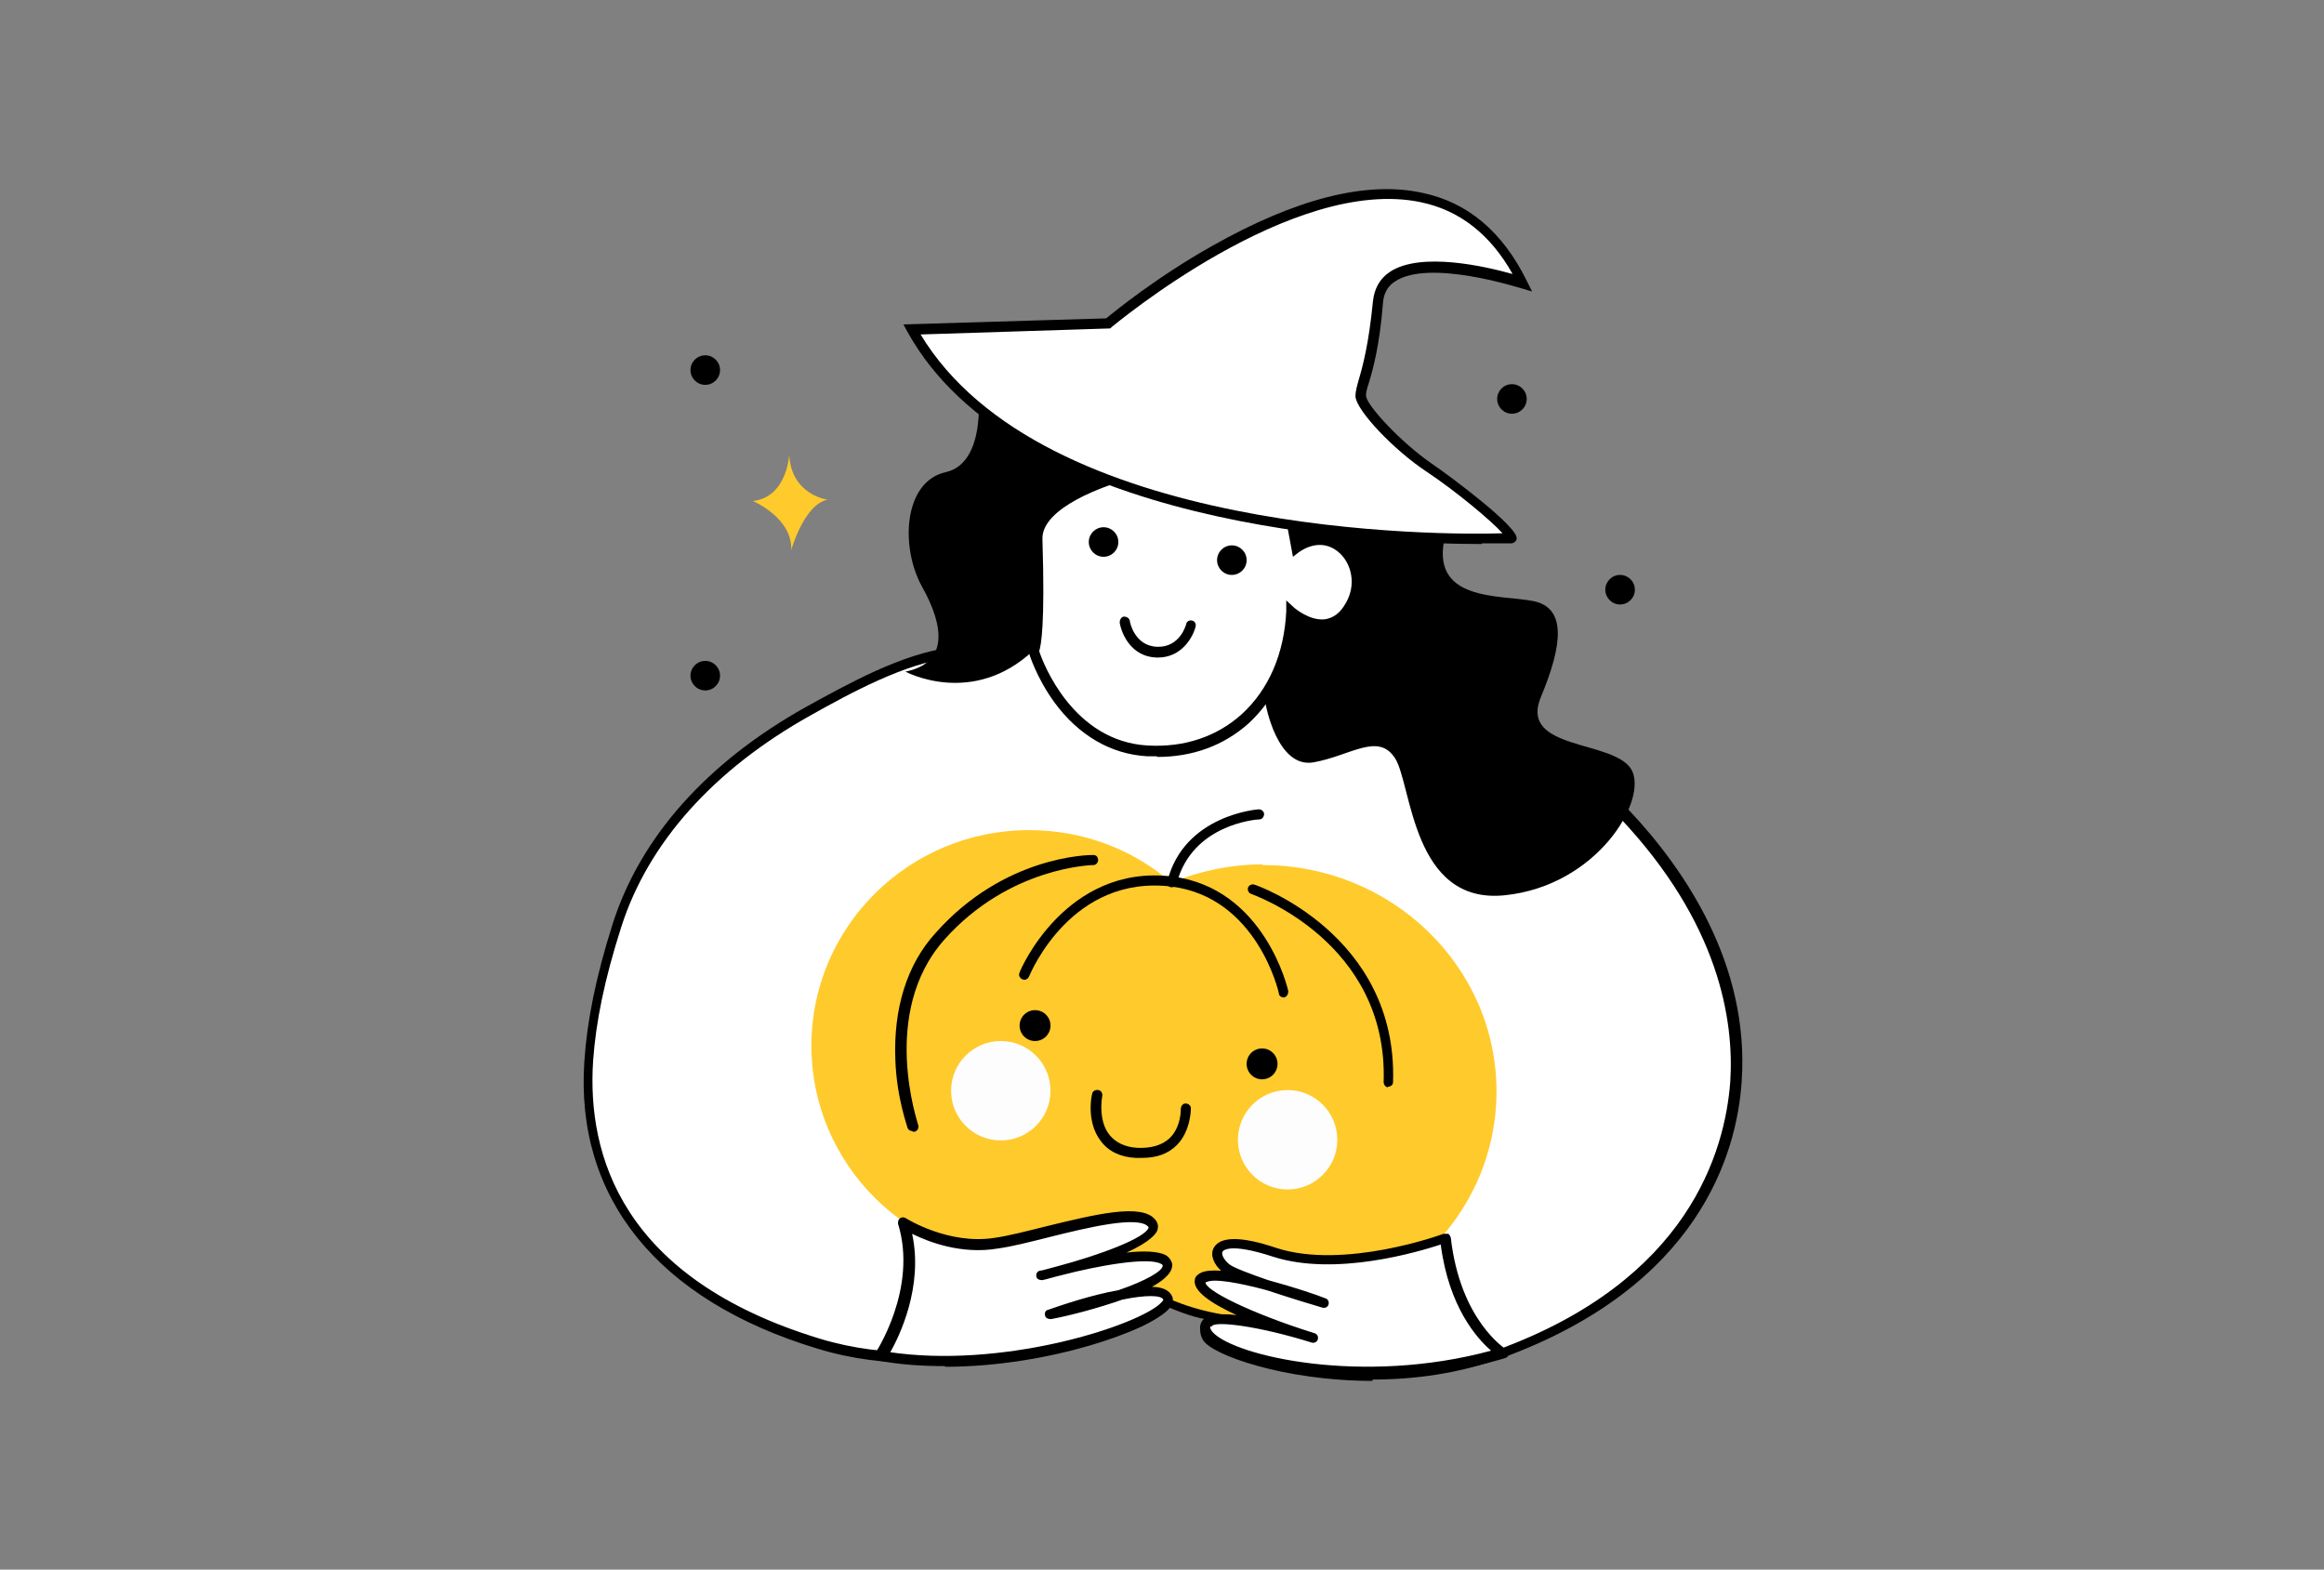<?xml version="1.0" encoding="UTF-8"?>
<svg id="Layer_1" data-name="Layer 1" xmlns="http://www.w3.org/2000/svg" version="1.1" viewBox="0 0 346 233.7">
  <rect x="0" y="0" width="346" height="233.7" fill="#808080" stroke="none"/>
  <defs>
    <style>
      .cls-1 {
        fill: #ffca2b;
      }

      .cls-1, .cls-2, .cls-3, .cls-4 {
        stroke-width: 0px;
      }

      .cls-2 {
        fill: #fdfdfe;
      }

      .cls-3 {
        fill: #000;
      }

      .cls-4 {
        fill: #fff;
      }
    </style>
  </defs>
  <path class="cls-1" d="M117.5,67.7s-.3,6.3-5.4,6.9c0,0,5.9,2.5,5.7,7.3,0,0,1.9-6.8,5.4-7.5,0,0-5.4-.7-5.7-6.7Z"/>
  <circle class="cls-3" cx="105" cy="55.1" r="2.2"/>
  <circle class="cls-3" cx="225.1" cy="59.4" r="2.2"/>
  <circle class="cls-3" cx="241.2" cy="87.8" r="2.2"/>
  <circle class="cls-3" cx="105" cy="100.6" r="2.2"/>
  <g>
    <path class="cls-4" d="M141.6,97.2c-7.1.9-15.1,5.3-21.3,8.7-12.9,7.2-24,17.6-28.5,31.9-2.1,6.6-3.7,13.3-4.2,20.2-1.5,22.8,13.9,35.9,34.2,42.1,10,3.1,19.3,2.3,29.5.8,6.9-1,17.4-1.8,22.6-7.1,0,0,5.4,2.7,8.4,1.9,0,0-4.1.9-2.6,3.4s24.2,9.6,43.5,2.6c18.4-6.7,33.7-19.9,35.2-40.6,2.3-33.2-34.9-54.8-34.9-54.8l-44.1-13.7s-37.7,4.6-37.7,4.6Z"/>
    <path class="cls-3" d="M204.3,205.6c-13.1,0-24-3.9-25.2-6.1-.6-1-.4-1.8-.2-2.3.1-.3.3-.6.5-.8-2.2-.4-4.3-1.3-5.3-1.7-4.9,4.6-13.7,5.7-20.2,6.6-.9.1-1.7.2-2.4.3-9.7,1.4-19.3,2.4-29.8-.8-23.8-7.2-36.1-22.5-34.7-42.8.4-6,1.7-12.5,4.2-20.4,4.1-12.9,14-24.1,28.9-32.4,6-3.3,14.2-7.9,21.5-8.8h0c.2,0,37.7-4.6,37.7-4.6h.2s.2,0,.2,0l44.3,13.7c0,0,9.5,5.6,18.5,15.1,8.3,8.8,18,23,16.8,40.4-.7,10.8-6.4,30.5-35.7,41.2-6.4,2.3-13,3.2-19.2,3.2ZM182.4,196.5c-.5.1-1.9.6-2.2,1.4,0,.2-.1.4.1.9,1.3,2.3,23.5,9.2,42.6,2.2,28.5-10.4,33.9-29.5,34.7-39.9.6-9.3-1.7-23.7-16.4-39.3-8.4-8.9-17.2-14.3-18.1-14.8l-43.9-13.6c-35.2,4.3-37.4,4.5-37.5,4.5h0c-7.1.9-15.1,5.3-21,8.6-14.5,8.1-24.2,19-28.2,31.5-2.5,7.8-3.8,14.2-4.2,20-.9,13.9,4.2,32.3,33.7,41.3,10.2,3.1,19.6,2.1,29.1.8.8-.1,1.6-.2,2.5-.3,6.5-.9,15.3-2,19.7-6.5l.4-.4.5.2c1.4.7,5.5,2.4,7.8,1.9,0,0,0,0,0,0l.3,1.5s0,0,0,0Z"/>
  </g>
  <path class="cls-1" d="M188,128.7c-4.8,0-9.4,1-13.6,2.7-5.7-4.9-13.1-7.8-21.2-7.8-17.9,0-32.4,14.4-32.4,32.1s14.5,32.1,32.4,32.1,6.9-.6,10.1-1.6c6.3,6.2,15,10,24.7,10,19.2,0,34.8-15.1,34.8-33.7s-15.6-33.7-34.8-33.7Z"/>
  <path class="cls-3" d="M135.8,168.4c-.3,0-.6-.2-.7-.5,0-.2-1.6-4.4-1.8-10.1-.3-7.6,1.7-14.2,6-18.9,10.2-11.5,22.8-11.6,23.4-11.6s.7.3.8.7c0,.4-.3.8-.7.8-.1,0-12.5.2-22.2,11.1-9.7,10.9-3.9,27.4-3.9,27.6.1.4,0,.8-.5,1,0,0-.2,0-.3,0Z"/>
  <path class="cls-3" d="M206.7,161.9s0,0,0,0c-.4,0-.7-.4-.7-.8.7-20.9-19.5-27.9-19.7-28-.4-.1-.6-.6-.5-.9.1-.4.6-.6.9-.5.2,0,21.4,7.4,20.7,29.4,0,.4-.3.7-.8.7Z"/>
  <path class="cls-3" d="M191.1,148.5c-.3,0-.7-.2-.7-.6,0-.1-3.2-14.3-16-15.9-14.8-1.8-20.9,12.7-21.2,13.4-.2.4-.6.6-1,.4-.4-.2-.6-.6-.4-1,0-.2,6.8-16.2,22.7-14.3,13.8,1.7,17.3,16.9,17.3,17.1,0,.4-.2.8-.6.9,0,0-.1,0-.2,0Z"/>
  <path class="cls-3" d="M169.8,172.4c-.2,0-.5,0-.7,0-2.3-.1-4.1-1-5.2-2.5-2.2-2.8-1.4-6.8-1.3-7,0-.4.5-.7.9-.6.4,0,.7.5.6.9,0,0-.7,3.6,1.1,5.8.9,1.1,2.3,1.8,4.1,1.9,2.1.1,3.7-.4,4.8-1.4,1.8-1.7,1.7-4.4,1.7-4.4,0-.4.3-.8.7-.8.4,0,.8.3.8.7,0,.1,0,3.4-2.1,5.5-1.3,1.3-3,1.9-5.2,1.9Z"/>
  <circle class="cls-3" cx="154.1" cy="152.7" r="2.3"/>
  <circle class="cls-3" cx="187.9" cy="158.4" r="2.3"/>
  <circle class="cls-2" cx="149" cy="162.4" r="7.4"/>
  <circle class="cls-2" cx="191.7" cy="169.7" r="7.4"/>
  <path class="cls-3" d="M174.5,132.1c0,0-.1,0-.2,0-.4-.1-.6-.5-.5-.9,2.5-9.9,13.5-10.7,13.6-10.7.4,0,.8.3.8.7,0,.4-.3.8-.7.8-.4,0-10,.7-12.3,9.5,0,.3-.4.6-.7.6Z"/>
  <g>
    <path class="cls-4" d="M134.6,181.9s6.4,4.1,13.7,3c7.3-1.2,20.8-6,23.2-3s-16.5,7.7-16.5,7.7c0,0,18.2-5,18.9-1.6.7,3.4-17.5,7.5-17.5,7.5,0,0,16.2-5.7,17.5-2.4s-23.3,12.1-42.8,8.7c0,0,6.7-9.8,3.5-19.9Z"/>
    <path class="cls-3" d="M140.7,203.4c-3.3,0-6.6-.2-9.8-.8-.3,0-.5-.2-.6-.4,0-.2,0-.5,0-.7,0,0,6.4-9.6,3.4-19.3,0-.3,0-.6.3-.8.2-.2.6-.2.9,0,0,0,6.3,4,13.2,2.9,2.1-.3,4.8-1,7.6-1.7,7.4-1.8,14.3-3.5,16.3-1,.4.5.5,1,.3,1.6-.1.3-.8,1.6-4.6,3.3,2.6-.3,4.8-.2,5.9.4.6.4.8.9.9,1.2.2,1.2-1,2.4-3,3.5,1.5,0,2.6.5,3,1.4.2.4.2,1-.4,1.8-2.7,3.2-17.9,8.7-33.4,8.7ZM132.3,201.3c16.7,2.5,36-3.6,40.2-7,.7-.6.7-.8.7-.8-.3-.7-2.7-.7-6.1,0-3.7,1.3-7.9,2.4-10.6,2.9-.4,0-.8-.1-.9-.5-.1-.4,0-.8.5-.9,2-.7,6.4-2.2,10.4-2.9,4.1-1.4,6.7-2.9,6.6-3.7,0,0,0-.1-.2-.2-1.8-1.1-9.3.2-15,1.7-.9.2-1.8.5-2.7.7-.4,0-.8-.1-.9-.5-.1-.4.1-.8.5-.9.3,0,1.2-.3,2.4-.6,6.8-1.8,13.3-4.3,13.8-5.8,0,0,0,0,0-.1-1.4-1.8-9.2.1-14.8,1.5-2.8.7-5.5,1.4-7.7,1.7-5.4.9-10.3-1-12.7-2.2,1.7,7.9-1.9,15.3-3.4,17.9Z"/>
  </g>
  <g>
    <path class="cls-4" d="M179.5,197.3c-1.5,4.2,21.5,10.9,44.2,4.2,0,0-7.1-4.2-8.5-17.1,0,0-14.9,5.5-25.4,2.1-10.5-3.4-9.2,1-7.1,2.4s14.4,5,14.4,5c0,0-17.6-6.2-18.4-3.1s16.7,8.5,16.7,8.5c0,0-14.9-4.6-15.8-1.9Z"/>
    <path class="cls-3" d="M203.5,205c-11.8,0-21.4-2.8-24-5.6-1-1-.9-1.9-.7-2.4h0c.5-1.3,2.6-1.5,5.3-1.2-3.7-1.7-6.6-3.6-6.2-5.3,0-.3.3-.7.9-1,.6-.3,1.7-.4,3-.3-1-.9-1.7-2.3-1.1-3.4.9-1.7,4-1.8,9.3,0,10.1,3.3,24.7-2,24.9-2.1.2,0,.5,0,.7,0,.2.1.3.3.4.6,1.4,12.3,8.1,16.5,8.2,16.6.3.2.4.4.4.7,0,.3-.2.5-.5.6-7,2.1-14,2.9-20.4,2.9ZM180.2,197.5c-.1.3.2.7.4.9,3.3,3.5,22.2,7.9,41.4,2.7-2.1-1.8-6.3-6.5-7.5-15.8-3.4,1.1-15.7,4.8-25,1.8-6.7-2.2-7.5-.8-7.5-.7-.2.4.3,1.3,1.1,1.9.7.5,3.1,1.4,5.7,2.3,3.7,1,7.3,2.2,8.5,2.7.4.1.6.5.5.9-.1.4-.5.6-.9.5-.7-.2-4.7-1.4-8.3-2.6-4.1-1.1-7.9-1.8-9-1.2,0,0-.1,0-.1,0-.3,1.1,6.6,4.6,16.2,7.6,0,0,0,0,0,0,.4.1.6.5.5.9-.1.4-.5.6-.9.5h0s0,0,0,0c-8-2.5-14.6-3.3-14.9-2.4h0Z"/>
  </g>
  <path class="cls-3" d="M145.6,57.6s1.5,11.3-4.8,12.7-6.8,11.2-3.5,17.1c3.3,5.9,3.9,11.3-2.5,12.6,0,0,10,5.4,19.1-3.2,9.1-8.6,34.5,7.9,34.5,7.9,0,0,1.7,9.8,7.2,8.8s9.6-4.5,12.1-.6,2.5,21.8,16.3,20.4,21.4-14.2,18.9-18.7c-2.6-4.5-16.8-2.8-13.5-10.8,3.3-7.9,3.8-13.3-1.1-14.3s-15.7.2-13.1-9.9l-69.7-22Z"/>
  <g>
    <path class="cls-4" d="M168.6,70.4s-14.4,3.5-14.2,9.9.3,15-.5,16.6c0,0,4.3,14.2,16.9,14.9s20.9-8.7,21.4-20.7c0,0,5.3,4.8,8.8-.7,3.4-5.5-2.1-12.8-8-8.8l-1-5.2-23.4-6Z"/>
    <path class="cls-3" d="M172.2,112.6c-.5,0-.9,0-1.4,0-5.4-.3-10.2-3.1-13.8-8-2.7-3.7-3.8-7.3-3.8-7.4v-.3c0,0,0-.3,0-.3.3-.5.8-3.2.5-16.2-.2-6.9,14.2-10.5,14.8-10.7h.2s24.1,6.1,24.1,6.1l.9,4.7c2.9-1.5,5.4-.5,7,.9,2.2,2.1,3.2,6,1.1,9.4-1.1,1.7-2.5,2.7-4.1,3-1.8.3-3.6-.5-4.7-1.2-.6,6.1-3.1,11.4-7.1,15.1-3.7,3.3-8.3,5-13.6,5ZM154.7,96.9c.6,1.9,5.1,13.5,16.2,14.1,5.4.3,10.2-1.3,13.9-4.6,4.1-3.7,6.4-9.1,6.7-15.4v-1.6c0,0,1.2,1.1,1.2,1.1,0,0,2.3,2,4.6,1.7,1.2-.2,2.2-.9,3-2.3,1.7-2.8.9-5.9-.8-7.5-1.7-1.6-3.9-1.7-6.1-.2l-.9.7-1.1-5.9-22.8-5.8c-4,1-13.6,4.4-13.4,9.1.4,12.8-.2,15.8-.5,16.7Z"/>
  </g>
  <path class="cls-3" d="M172.4,97.9c0,0-.1,0-.2,0-3.7-.1-5.2-3.4-5.5-5.2,0-.4.2-.8.6-.9.4,0,.8.2.9.6h0c0,.2.7,3.8,4.1,3.9,3.4.1,4.3-3.3,4.3-3.4.1-.4.5-.6.9-.5.4.1.6.5.5.9-.4,1.6-2.1,4.6-5.6,4.6Z"/>
  <circle class="cls-3" cx="164.3" cy="80.7" r="2.2"/>
  <circle class="cls-3" cx="183.4" cy="83.4" r="2.2"/>
  <g>
    <path class="cls-4" d="M135.7,49l29.3-.9s45.8-39,61.7-6.1c0,0-20.8-6.8-21.6,2.9-.8,9.7-2.6,12.5-2.6,14.1s5.3,7.4,10.4,10.7c5.1,3.3,13,10.1,12,10.4s-70.5,2.6-89.2-31.1Z"/>
    <path class="cls-3" d="M220.6,81c-15.9,0-69.4-2.5-85.5-31.6l-.6-1.1,30.2-.9c1.2-1,7.6-6.2,15.8-10.8,12.4-7,22.9-9.7,31.2-7.9,6.8,1.4,12,5.8,15.6,13.1l.8,1.6-1.7-.5c-.1,0-13.6-4.4-18.7-1-1.1.7-1.7,1.8-1.8,3.2-.5,6.4-1.5,9.9-2.1,11.9-.3.9-.5,1.6-.4,2,0,1.2,5,6.8,10,10.2,2.5,1.7,12.7,9.3,12.4,11,0,.3-.3.6-.7.7,0,0-1.7,0-4.5,0ZM137,49.7c18.1,30.2,78,30,86.7,29.7-1.7-1.9-7-6.3-11.2-9.1-4.9-3.2-10.6-9.2-10.7-11.3,0-.7.2-1.4.5-2.5.6-2,1.5-5.4,2.1-11.6.2-1.9,1-3.4,2.5-4.4,4.6-3.1,14.4-.8,18.3.3-3.3-5.9-7.9-9.5-13.7-10.7-19.1-4-45.7,18.4-46,18.6l-.2.2-28.3.9Z"/>
  </g>
</svg>